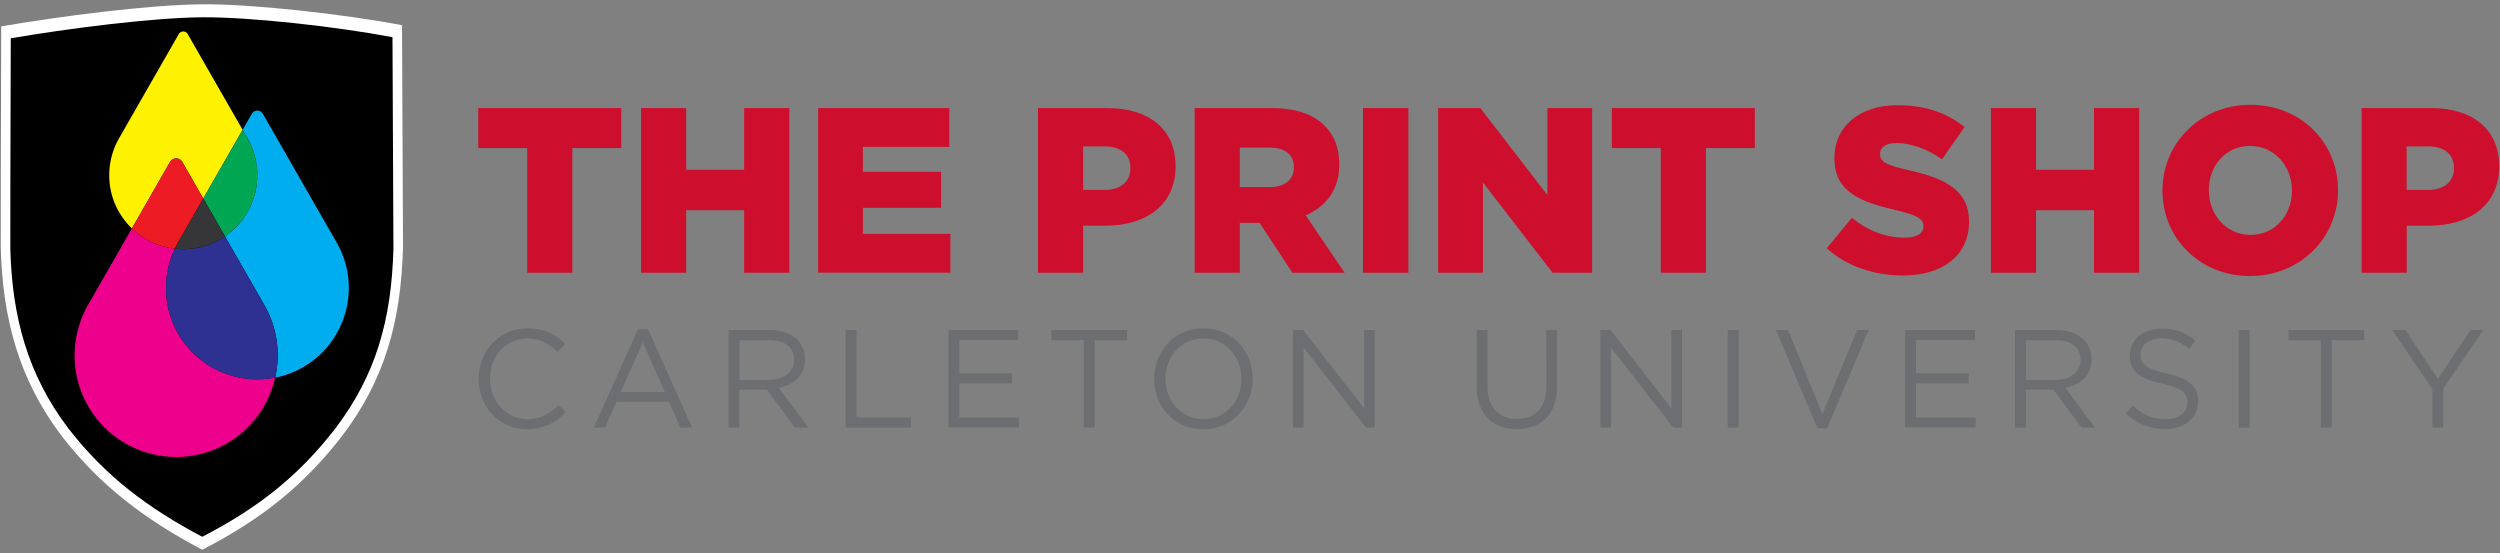 <svg width="452" height="100" xmlns="http://www.w3.org/2000/svg"><rect width="100%" height="100%" fill="#808080" stroke="none"/><g fill="none"><path d="M95.315 26.772h-8.843v-7.229h25.85v7.229h-8.842v22.535h-8.165V26.772zm20.583-7.229h8.165v11.142h10.48V19.543h8.166v29.764h-8.166V38h-10.48v11.307h-8.165zm32.032 0h23.7v7.016h-15.622v4.504h14.142v6.504h-14.142v4.716h15.827V49.3H147.92V19.543zm39.731 0h12.63c7.45 0 12.252 3.866 12.252 10.457v.087c0 7.015-5.346 10.716-12.669 10.716h-4.04v8.504h-8.165V19.543h-.008zM199.71 34.34c2.905 0 4.669-1.528 4.669-3.874v-.087c0-2.551-1.772-3.913-4.717-3.913h-3.834v7.866h3.882v.008zm16.282-14.797h13.937c4.504 0 7.622 1.19 9.599 3.229 1.724 1.7 2.606 4 2.606 6.929v.086c0 4.552-2.402 7.567-6.063 9.142l7.031 10.378h-9.433l-5.937-9.016h-3.575v9.016h-8.165V19.543zm13.56 14.284c2.779 0 4.377-1.362 4.377-3.528v-.086c0-2.339-1.685-3.528-4.417-3.528h-5.347v7.142h5.386zm16.873-14.284h8.213v29.764h-8.213zm13.599 0h7.622l12.126 15.733V19.543h8.086v29.764h-7.157l-12.59-16.33v16.33h-8.087zm40.244 7.229h-8.843v-7.229h25.85v7.229h-8.842v22.535h-8.165V26.772zm30.008 18.11l4.543-5.488c2.905 2.338 6.15 3.575 9.559 3.575 2.189 0 3.37-.764 3.37-2.04v-.086c0-1.237-.968-1.914-4.968-2.85-6.276-1.45-11.119-3.23-11.119-9.355v-.087c0-5.527 4.339-9.527 11.41-9.527 5.008 0 8.921 1.362 12.126 3.952l-4.087 5.827c-2.693-1.913-5.645-2.937-8.252-2.937-1.976 0-2.945.85-2.945 1.914v.086c0 1.362 1.008 1.953 5.095 2.89 6.78 1.488 10.992 3.7 10.992 9.268v.086c0 6.079-4.756 9.693-11.913 9.693-5.22.016-10.19-1.646-13.811-4.921zm29.677-25.339h8.165v11.142h10.48V19.543h8.166v29.764h-8.166V38h-10.48v11.307h-8.165zm31.023 14.969v-.087c0-8.543 6.82-15.48 15.914-15.48s15.827 6.842 15.827 15.394v.086c0 8.544-6.82 15.48-15.914 15.48s-15.827-6.85-15.827-15.393zm23.41 0v-.087c0-4.291-3.071-8.04-7.583-8.04-4.464 0-7.449 3.654-7.449 7.954v.086c0 4.292 3.071 8.04 7.536 8.04 4.504 0 7.496-3.662 7.496-7.953zm12.583-14.969h12.63c7.448 0 12.251 3.866 12.251 10.457v.087c0 7.015-5.346 10.716-12.669 10.716h-4.04v8.504h-8.165V19.543h-.007zm12.039 14.796c2.905 0 4.67-1.528 4.67-3.874v-.087c0-2.551-1.772-3.913-4.717-3.913h-3.835v7.866h3.882v.008z" fill="#CE0E2D"/><path d="M36.496.78C26.976.858 10.764 2.945.22 4.772.134 23.827.134 44.717.134 44.717.464 57.669 3.457 68.63 11.087 78.74c7.007 9.087 15.189 15.236 25.488 20.654 10.622-5.48 18.315-11.56 25.338-20.654 7.63-10.118 10.575-20.464 10.953-34.023 0 0-.094-23.41-.181-40.166C61.961 2.528 45.465.693 36.496.78z" fill="#FFF"/><path d="M36.496 3.126c-9.07.079-24.504 2.063-34.551 3.803-.079 18.15-.079 38.047-.079 38.047.315 12.339 3.165 22.772 10.433 32.402 6.677 8.653 14.473 14.512 24.268 19.67 10.118-5.221 17.44-11.009 24.134-19.67 7.268-9.638 10.07-19.488 10.433-32.402 0 0-.095-22.299-.173-38.252-10.213-1.937-25.922-3.677-34.465-3.598z" fill="#000"/><path d="M60.866 43.843L47.52 20.575a1.147 1.147 0 00-1.992 0l-1.662 2.905.882 1.536c3.504 6.11 1.646 13.819-4.079 17.716l7.118 12.41c2.378 4.141 2.937 8.81 1.977 13.134a16.351 16.351 0 005-1.867c7.905-4.543 10.645-14.645 6.102-22.566" fill="#00AEEF"/><path d="M32.189 60.283c-2.795-4.881-2.819-10.598-.575-15.33a13.362 13.362 0 01-7.771-3.654l-7.93 13.827c-3.118 5.465-3.354 12.417 0 18.268 5.048 8.795 16.268 11.842 25.071 6.795 4.654-2.67 7.685-7.079 8.764-11.937-6.764 1.362-13.937-1.646-17.559-7.969" fill="#EC008C"/><path d="M47.78 55.134l-7.119-12.41c-.283.19-.567.386-.874.56a13.282 13.282 0 01-8.173 1.677c-2.244 4.724-2.22 10.448.575 15.33 3.622 6.323 10.787 9.323 17.559 7.977.976-4.323.41-8.992-1.968-13.134" fill="#2E3192"/><path d="M32.953 29.276l3.795 6.614 7.118-12.418-9.929-17.315a.931.931 0 00-1.614 0L21.52 25.007c-2.268 3.985-2.45 9.056 0 13.316a13.4 13.4 0 002.33 2.976l6.898-12.031c.488-.843 1.717-.843 2.205.008" fill="#FFF200"/><path d="M40.67 42.724c5.732-3.897 7.582-11.606 4.078-17.716l-.882-1.536-7.118 12.418 3.921 6.834z" fill="#00A651"/><path d="M31.614 44.96c.181-.377.37-.747.575-1.117l4.559-7.953-3.795-6.614a1.278 1.278 0 00-2.213 0l-6.897 12.031a13.481 13.481 0 007.771 3.654" fill="#ED1C24"/><path d="M32.189 43.843c-.205.362-.394.74-.575 1.118 2.74.315 5.599-.197 8.173-1.678.3-.173.591-.37.874-.559l-3.913-6.826-4.559 7.945z" fill="#363639"/><path d="M100.874 75.78c-.488.377-1.016.7-1.583.968a9.015 9.015 0 01-1.819.63c-.645.15-1.37.228-2.173.228-1.268 0-2.425-.236-3.488-.708a8.687 8.687 0 01-2.772-1.93 8.882 8.882 0 01-1.834-2.881c-.441-1.103-.662-2.3-.662-3.575 0-1.26.22-2.441.662-3.551a9.198 9.198 0 011.834-2.914 8.52 8.52 0 012.796-1.968c1.078-.48 2.26-.717 3.543-.717.795 0 1.52.071 2.157.205a8.95 8.95 0 011.788.567 7.82 7.82 0 011.52.882c.464.346.913.724 1.346 1.15l-1.346 1.464a11.002 11.002 0 00-2.41-1.74c-.858-.457-1.882-.677-3.079-.677a6.63 6.63 0 00-2.685.55 6.6 6.6 0 00-2.141 1.536 7.093 7.093 0 00-1.418 2.307 7.909 7.909 0 00-.512 2.859c0 1.023.174 1.984.512 2.874.339.89.811 1.661 1.418 2.315a6.765 6.765 0 002.141 1.55 6.363 6.363 0 002.685.568c1.197 0 2.229-.22 3.095-.67.866-.448 1.716-1.07 2.543-1.874l1.3 1.284c-.457.464-.93.89-1.418 1.268zm24.26 1.527h-2.118l-2.047-4.661h-9.504l-2.071 4.661h-2.024l7.96-17.764h1.843l7.96 17.764zm-8.906-15.425l-3.992 8.992h7.96l-3.968-8.992zm27.512 15.425l-5.063-6.85h-4.992v6.85h-1.968V59.67h7.511c.961 0 1.835.126 2.607.378.771.252 1.433.607 1.984 1.071a4.774 4.774 0 011.275 1.662c.3.645.45 1.362.45 2.157 0 .74-.119 1.402-.347 1.976a4.445 4.445 0 01-.984 1.512 5.59 5.59 0 01-1.512 1.071 7.045 7.045 0 01-1.898.606l5.362 7.205h-2.425zm-1.346-14.874c-.788-.614-1.882-.921-3.3-.921h-5.401v7.18h5.378a6.25 6.25 0 001.803-.251 4.27 4.27 0 001.425-.724c.402-.315.709-.693.937-1.15.229-.457.339-.969.339-1.543-.008-1.11-.402-1.977-1.181-2.59zm10.504-2.763h1.968v15.795h9.827v1.842H152.89V59.67zm31.204 1.81H173.45v6.024h9.527v1.811h-9.527v6.173h10.78V77.3h-12.75V59.661h12.622v1.82zm13.819 15.827h-1.968V61.512h-5.859v-1.843h13.693v1.843h-5.858v15.795zm27.914-5.354a9.193 9.193 0 01-1.82 2.913 8.538 8.538 0 01-2.818 2c-1.095.488-2.315.74-3.646.74-1.33 0-2.543-.244-3.63-.732a8.727 8.727 0 01-2.803-1.976 8.88 8.88 0 01-1.81-2.898 9.618 9.618 0 01-.639-3.488 9.43 9.43 0 01.646-3.488 9.193 9.193 0 011.819-2.914c.78-.842 1.724-1.504 2.819-2 1.094-.496 2.315-.74 3.645-.74 1.331 0 2.544.244 3.63.732a8.727 8.727 0 012.803 1.977 8.88 8.88 0 011.812 2.897 9.618 9.618 0 01.637 3.489 9.46 9.46 0 01-.645 3.488zm-1.906-6.292a6.955 6.955 0 00-1.433-2.315 6.99 6.99 0 00-2.181-1.559 6.524 6.524 0 00-2.756-.582c-1 0-1.913.189-2.756.567a6.494 6.494 0 00-2.157 1.55 7.211 7.211 0 00-1.41 2.308 7.843 7.843 0 00-.512 2.835c0 1.007.174 1.96.512 2.85.339.89.82 1.661 1.433 2.315a6.99 6.99 0 002.181 1.559c.835.386 1.756.583 2.756.583 1 0 1.914-.19 2.756-.567a6.494 6.494 0 002.158-1.551 7.211 7.211 0 001.41-2.308 7.843 7.843 0 00.51-2.834 7.99 7.99 0 00-.51-2.85zm22.709-5.991h1.921v17.637h-1.575L235.71 62.843v14.464h-1.922V59.67h1.843l11 14.134V59.67zm34.897 10.102c0 1.291-.173 2.425-.527 3.401-.347.977-.843 1.788-1.48 2.441a6.074 6.074 0 01-2.3 1.473c-.89.322-1.882.488-2.984.488-1.079 0-2.07-.166-2.953-.488a6.317 6.317 0 01-2.299-1.465c-.638-.646-1.134-1.449-1.48-2.41-.347-.96-.528-2.055-.528-3.299V59.661h1.969v10.126c0 1.914.472 3.386 1.41 4.41.936 1.023 2.251 1.535 3.928 1.535 1.615 0 2.89-.488 3.843-1.464.945-.977 1.425-2.425 1.425-4.362V59.654h1.969v10.118h.007zm20.654-10.102h1.921v17.637h-1.575L291.26 62.843v14.464h-1.921V59.67h1.842l11 14.134V59.67zm12.15 0v17.637h-1.969V59.67zm21.401 0h2.118l-7.512 17.763h-1.748l-7.511-17.764h2.196l6.213 15.197zm21.33 1.81h-10.653v6.024h9.528v1.811h-9.528v6.173h10.78V77.3h-12.748V59.661h12.622zm19.26 15.827l-5.062-6.85h-4.992v6.85h-1.969V59.67h7.512c.96 0 1.835.126 2.606.378.772.252 1.433.607 1.984 1.071a4.774 4.774 0 011.276 1.662c.3.645.449 1.362.449 2.157 0 .74-.118 1.402-.347 1.976a4.445 4.445 0 01-.984 1.512 5.56 5.56 0 01-1.512 1.071 7.045 7.045 0 01-1.897.606l5.362 7.205h-2.425zm-1.354-14.874c-.787-.614-1.882-.921-3.299-.921h-5.401v7.18h5.378a6.25 6.25 0 001.803-.251 4.27 4.27 0 001.425-.724c.401-.315.716-.693.937-1.15.228-.457.338-.969.338-1.543-.007-1.11-.393-1.977-1.18-2.59zm12.229 2.756c.134.339.378.646.724.921.347.276.835.528 1.449.756.614.228 1.41.441 2.37.646 1.945.44 3.378 1.047 4.3 1.819.92.771 1.385 1.842 1.385 3.204 0 .756-.15 1.45-.44 2.071-.3.622-.702 1.15-1.221 1.59-.52.442-1.142.773-1.874 1.009a7.747 7.747 0 01-2.394.354c-1.394 0-2.677-.228-3.827-.685-1.157-.457-2.26-1.157-3.307-2.11l1.22-1.465c.914.843 1.835 1.465 2.772 1.874.93.41 2 .614 3.22.614 1.182 0 2.127-.275 2.835-.834.709-.56 1.063-1.284 1.063-2.197a2.99 2.99 0 00-.197-1.126c-.133-.33-.37-.63-.7-.898-.331-.267-.796-.512-1.386-.732-.59-.22-1.347-.425-2.26-.63-1-.22-1.874-.472-2.614-.756-.74-.283-1.354-.63-1.835-1.031a3.866 3.866 0 01-1.079-1.41c-.236-.535-.346-1.18-.346-1.921 0-.709.142-1.354.425-1.945a4.586 4.586 0 011.197-1.527c.512-.434 1.126-.764 1.819-1.008.7-.244 1.465-.363 2.3-.363 1.283 0 2.4.182 3.353.536.953.354 1.882.89 2.78 1.606l-1.15 1.536c-.818-.67-1.637-1.158-2.456-1.465a7.527 7.527 0 00-2.583-.457c-.567 0-1.079.08-1.535.229a3.86 3.86 0 00-1.174.606c-.322.252-.574.56-.748.906-.173.354-.26.732-.26 1.133-.031.441.04.82.174 1.15zm19.527-5.519v17.637h-1.968V59.67zm14.843 17.637h-1.969V61.512h-5.858v-1.843h13.693v1.843h-5.858v15.795zm20.157 0h-1.968v-6.976l-7.26-10.662h2.394l5.874 8.82 5.92-8.82h2.3l-7.26 10.63v7.008z" fill="#6D6E71"/></g></svg>